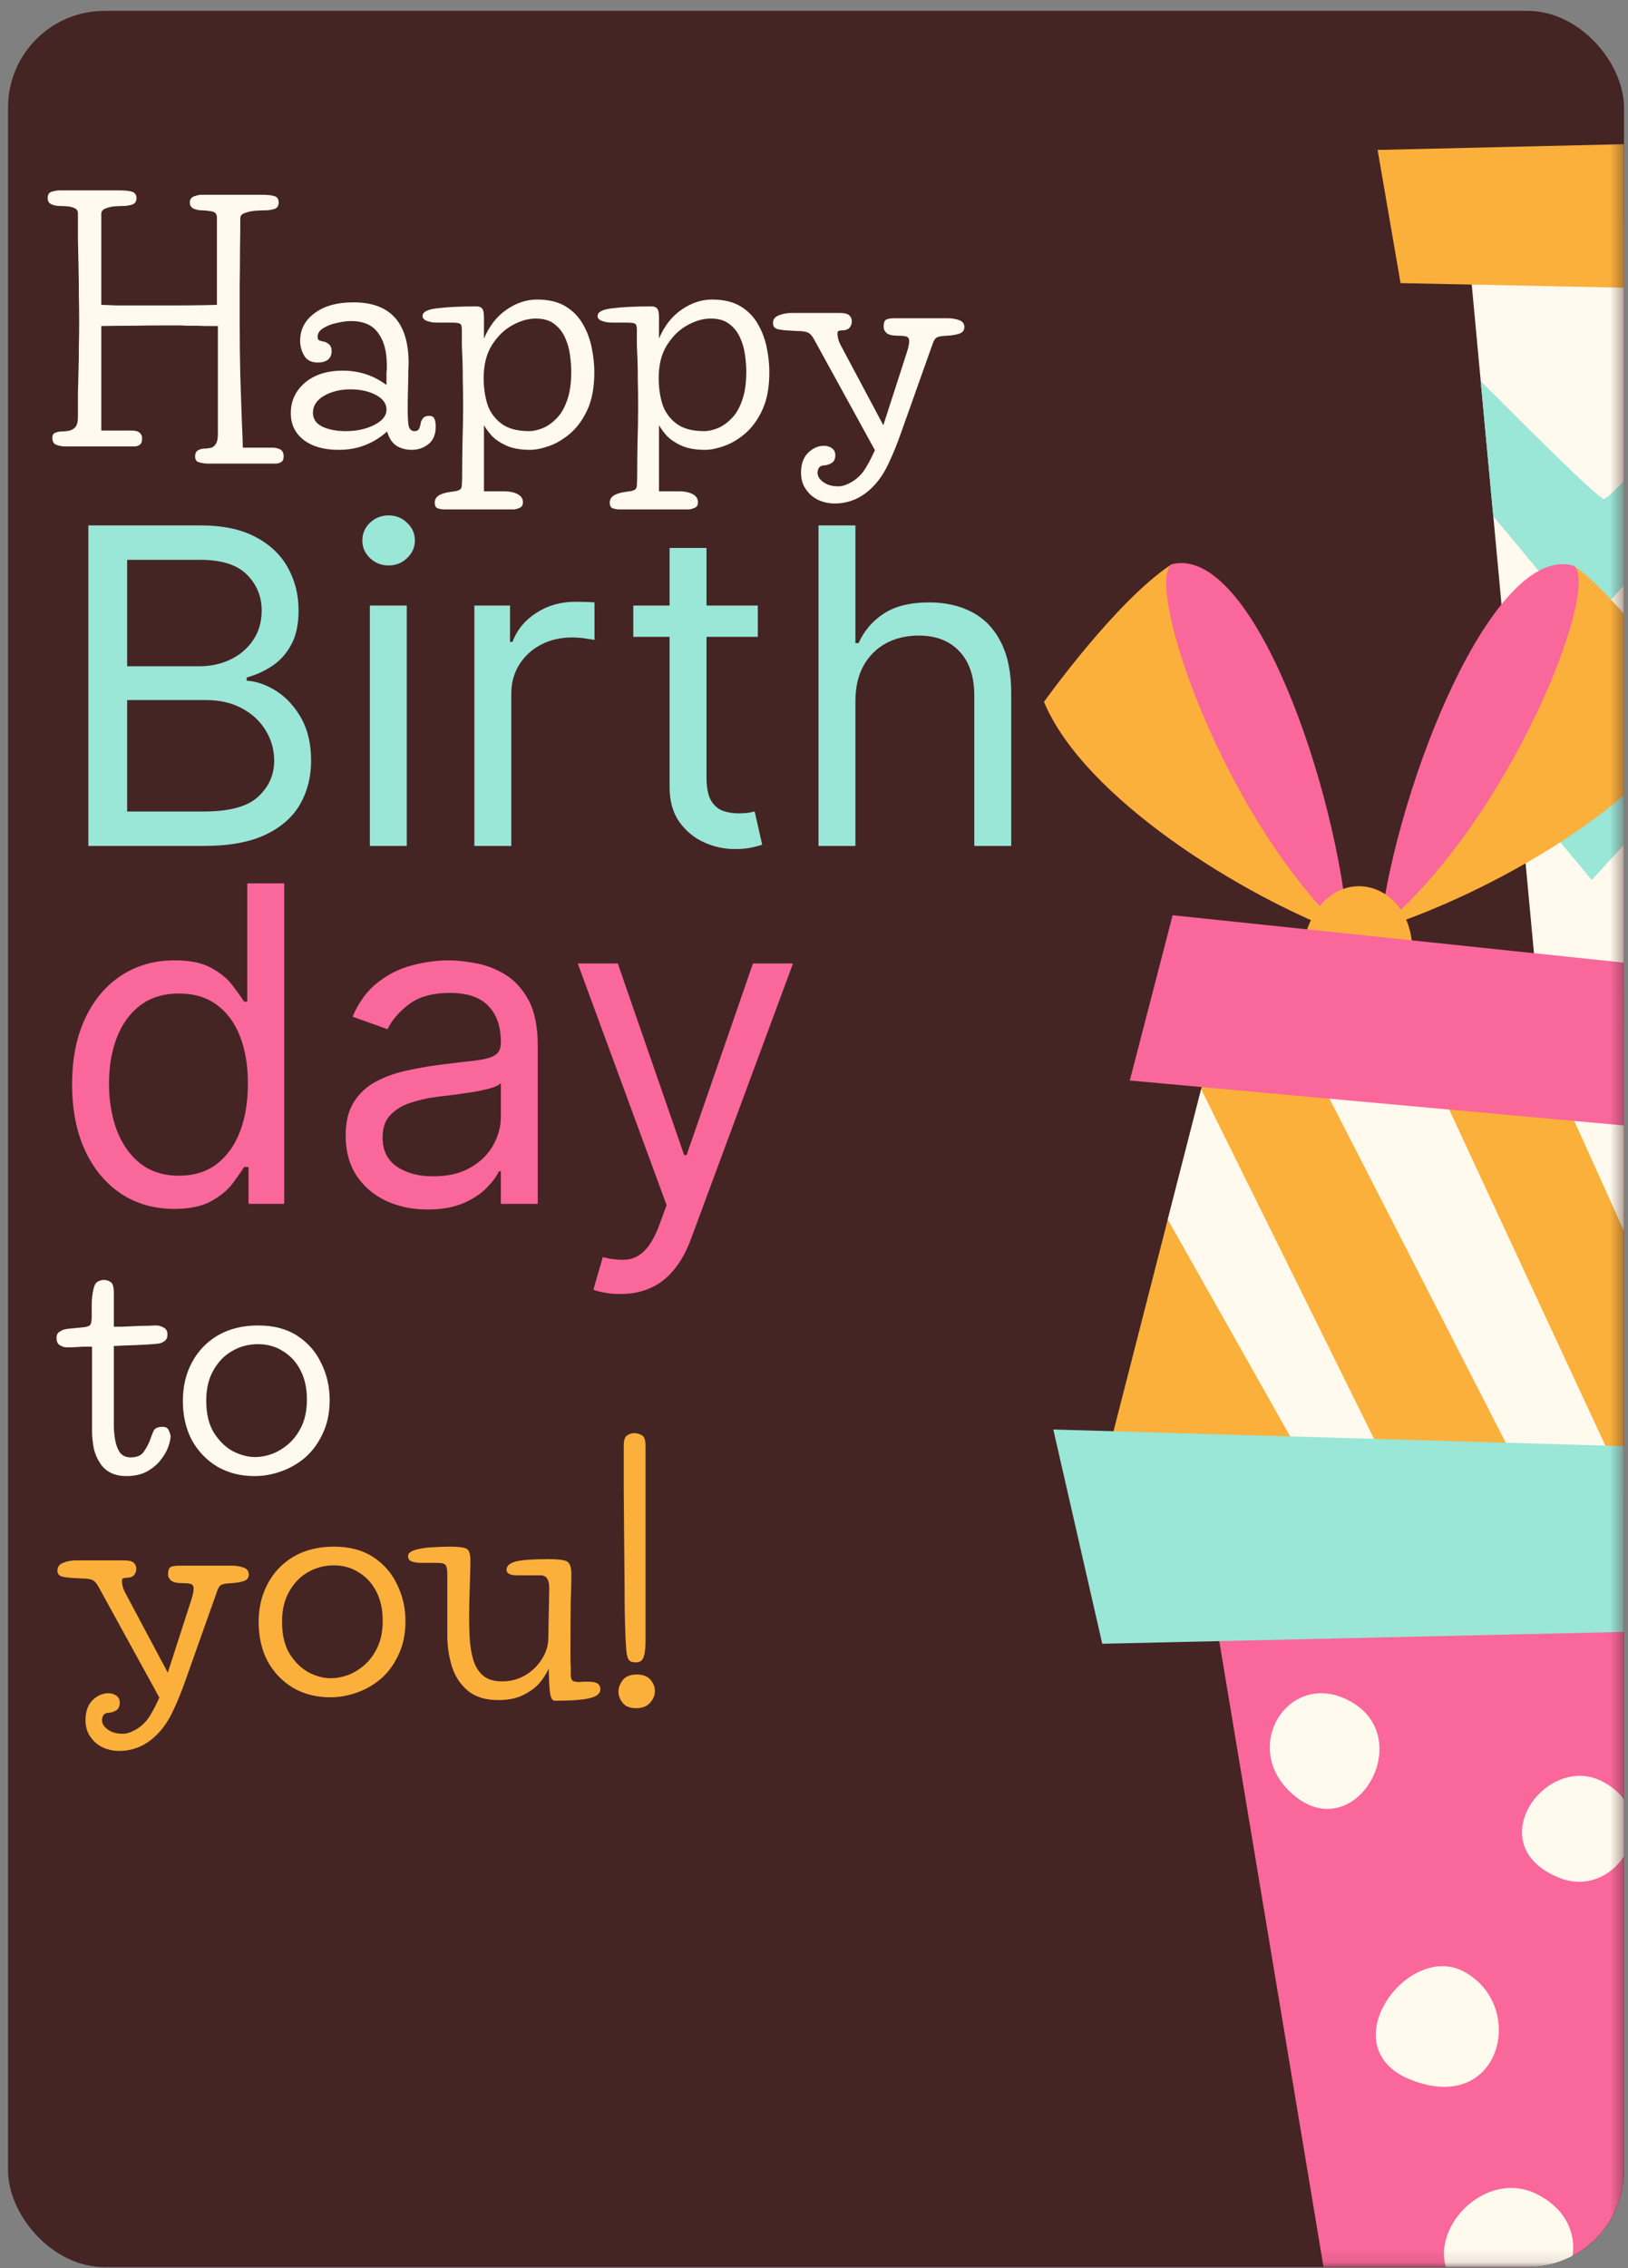 <svg width="135" height="188" viewBox="0 0 135 188" fill="none" xmlns="http://www.w3.org/2000/svg">
<rect x="0" y="0" width="135" height="188" fill="#808080" stroke="none"/>
<g clip-path="url(#clip0_16_29328)">
<path d="M134.667 0.9H0.667V187.9H134.667V0.9Z" fill="#452424"/>
<mask id="mask0_16_29328" style="mask-type:luminance" maskUnits="userSpaceOnUse" x="0" y="0" width="135" height="188">
<path d="M134.667 0.9H0.667V187.9H134.667V0.9Z" fill="white"/>
</mask>
<g mask="url(#mask0_16_29328)">
<path d="M17.24 38.422C16.999 38.422 16.757 38.387 16.516 38.318C16.292 38.266 16.18 38.103 16.18 37.827C16.18 37.569 16.266 37.396 16.439 37.31C16.611 37.224 16.775 37.181 16.93 37.181C17.085 37.181 17.248 37.164 17.421 37.129C17.593 37.112 17.74 37.017 17.86 36.845C17.998 36.672 18.067 36.388 18.067 35.992V27.023C17.791 27.023 17.516 27.023 17.24 27.023C16.981 27.023 16.714 27.014 16.439 26.997C16.215 26.997 15.982 26.997 15.741 26.997C15.499 26.997 15.258 26.988 15.017 26.971H13.673C12.794 26.971 11.915 26.98 11.037 26.997C10.158 26.997 9.279 27.006 8.4 27.023V35.682H10.881C11.209 35.682 11.441 35.742 11.579 35.863C11.717 35.983 11.786 36.13 11.786 36.302C11.786 36.595 11.717 36.785 11.579 36.871C11.459 36.957 11.312 37 11.14 37H5.402C5.161 37 4.919 36.957 4.678 36.871C4.454 36.785 4.342 36.595 4.342 36.302C4.342 36.061 4.428 35.914 4.601 35.863C4.773 35.794 4.937 35.759 5.092 35.759C5.281 35.759 5.479 35.742 5.686 35.708C5.893 35.673 6.074 35.578 6.229 35.423C6.384 35.251 6.462 34.967 6.462 34.57C6.462 33.915 6.462 33.261 6.462 32.606C6.479 31.951 6.496 31.305 6.513 30.667C6.53 30.03 6.539 29.375 6.539 28.703C6.556 28.031 6.565 27.342 6.565 26.635C6.565 25.929 6.556 25.205 6.539 24.464C6.539 23.706 6.53 22.93 6.513 22.138C6.496 21.345 6.479 20.578 6.462 19.837C6.462 19.096 6.462 18.373 6.462 17.666C6.462 17.477 6.367 17.339 6.177 17.253C6.005 17.166 5.798 17.115 5.557 17.098C5.316 17.08 5.1 17.072 4.911 17.072C4.721 17.072 4.514 17.029 4.29 16.942C4.066 16.856 3.954 16.684 3.954 16.425C3.954 16.115 4.075 15.934 4.316 15.883C4.557 15.814 4.756 15.779 4.911 15.779H9.873C10.408 15.779 10.787 15.822 11.011 15.909C11.217 16.012 11.321 16.184 11.321 16.425C11.321 16.701 11.192 16.882 10.933 16.968C10.675 17.037 10.442 17.072 10.235 17.072C10.08 17.072 9.856 17.08 9.563 17.098C9.27 17.115 9.003 17.175 8.762 17.278C8.521 17.364 8.4 17.511 8.4 17.718V25.265C8.848 25.282 9.287 25.3 9.718 25.317C10.166 25.317 10.606 25.317 11.037 25.317H13.673C15.207 25.317 16.335 25.308 17.059 25.291C17.783 25.274 18.093 25.265 17.989 25.265V18.028C17.989 17.735 17.834 17.563 17.524 17.511C17.214 17.459 16.938 17.433 16.697 17.433C16.508 17.433 16.301 17.39 16.077 17.304C15.853 17.201 15.741 17.029 15.741 16.787C15.741 16.529 15.861 16.357 16.103 16.27C16.344 16.184 16.542 16.141 16.697 16.141H21.66C22.194 16.141 22.573 16.184 22.797 16.27C23.004 16.339 23.107 16.512 23.107 16.787C23.107 17.08 22.978 17.261 22.72 17.33C22.461 17.399 22.228 17.433 22.022 17.433C21.866 17.433 21.617 17.442 21.272 17.459C20.945 17.477 20.634 17.537 20.341 17.64C20.066 17.726 19.928 17.873 19.928 18.08C19.928 18.855 19.919 19.742 19.902 20.742C19.902 21.724 19.893 22.732 19.876 23.766C19.876 24.783 19.876 25.739 19.876 26.635C19.876 28.22 19.893 29.745 19.928 31.21C19.98 32.657 20.023 33.907 20.057 34.958C20.109 36.009 20.135 36.724 20.135 37.103H22.616C22.806 37.103 23.004 37.146 23.211 37.233C23.417 37.336 23.521 37.534 23.521 37.827C23.521 38.068 23.452 38.223 23.314 38.292C23.193 38.378 23.047 38.422 22.875 38.422H17.24ZM28.069 37.284C26.862 37.284 25.897 37.008 25.174 36.457C24.467 35.906 24.114 35.165 24.114 34.234C24.114 33.235 24.502 32.399 25.277 31.727C26.07 31.055 27.121 30.719 28.43 30.719C29.774 30.719 30.981 31.115 32.049 31.908V31.21C32.049 31.124 32.049 31.029 32.049 30.926C32.049 30.822 32.058 30.728 32.075 30.641V30.254C32.075 29.116 31.834 28.229 31.351 27.591C30.886 26.937 30.136 26.609 29.102 26.609C28.775 26.609 28.387 26.661 27.939 26.764C27.508 26.851 27.129 26.997 26.802 27.204C26.492 27.393 26.337 27.634 26.337 27.927C26.337 28.065 26.38 28.16 26.466 28.212C26.552 28.246 26.681 28.281 26.854 28.315C26.974 28.332 27.112 28.401 27.267 28.522C27.422 28.643 27.5 28.841 27.5 29.116C27.5 29.409 27.396 29.642 27.19 29.814C26.983 29.969 26.707 30.047 26.363 30.047C25.828 30.047 25.449 29.857 25.225 29.478C25.001 29.099 24.889 28.686 24.889 28.238C24.889 27.307 25.286 26.549 26.078 25.963C26.871 25.36 27.948 25.058 29.309 25.058C32.359 25.058 33.884 26.738 33.884 30.099C33.884 30.116 33.876 30.349 33.858 30.797C33.858 31.227 33.85 31.727 33.832 32.296C33.815 32.864 33.807 33.373 33.807 33.821C33.807 34.648 33.841 35.165 33.91 35.371C33.996 35.613 34.151 35.733 34.375 35.733C34.565 35.733 34.685 35.673 34.737 35.552C34.806 35.432 34.858 35.26 34.892 35.035C34.909 34.932 34.97 34.812 35.073 34.674C35.176 34.536 35.349 34.467 35.59 34.467C35.814 34.467 35.961 34.553 36.029 34.725C36.098 34.898 36.133 35.096 36.133 35.32C36.133 36.009 35.926 36.509 35.513 36.819C35.116 37.129 34.66 37.284 34.143 37.284C33.677 37.284 33.255 37.172 32.876 36.948C32.514 36.707 32.256 36.311 32.101 35.759C31.549 36.259 30.938 36.638 30.265 36.897C29.611 37.155 28.878 37.284 28.069 37.284ZM28.663 35.733C29.576 35.733 30.369 35.561 31.041 35.216C31.713 34.872 32.049 34.45 32.049 33.95C32.049 33.45 31.756 33.045 31.17 32.735C30.584 32.425 29.886 32.27 29.076 32.27C28.215 32.27 27.474 32.451 26.854 32.813C26.25 33.175 25.949 33.64 25.949 34.208C25.949 34.725 26.216 35.113 26.75 35.371C27.284 35.613 27.922 35.733 28.663 35.733ZM36.773 42.221C36.67 42.221 36.523 42.195 36.334 42.144C36.144 42.092 36.049 41.928 36.049 41.652C36.049 41.394 36.179 41.187 36.437 41.032C36.696 40.894 37.049 40.799 37.497 40.748C37.807 40.713 38.014 40.662 38.117 40.593C38.238 40.524 38.298 40.386 38.298 40.179C38.315 39.972 38.324 39.654 38.324 39.223C38.324 38.516 38.333 37.663 38.35 36.664C38.384 35.647 38.401 34.691 38.401 33.795C38.401 32.882 38.393 32.115 38.376 31.494C38.376 30.874 38.367 30.34 38.35 29.892C38.333 29.444 38.315 29.022 38.298 28.625C38.298 28.229 38.298 27.79 38.298 27.307C38.298 27.031 38.238 26.868 38.117 26.816C38.014 26.764 37.781 26.738 37.419 26.738H36.334C36.213 26.738 36.049 26.73 35.843 26.713C35.636 26.678 35.455 26.627 35.3 26.558C35.127 26.471 35.041 26.351 35.041 26.196C35.041 25.851 35.455 25.636 36.282 25.549C37.109 25.446 38.178 25.394 39.487 25.394C39.728 25.394 39.892 25.455 39.978 25.575C40.082 25.679 40.133 25.929 40.133 26.325V28.057C40.581 27.006 41.21 26.204 42.02 25.653C42.83 25.102 43.666 24.826 44.527 24.826C45.492 24.826 46.285 25.015 46.905 25.394C47.526 25.773 48.008 26.273 48.353 26.894C48.697 27.497 48.939 28.151 49.076 28.858C49.214 29.547 49.283 30.211 49.283 30.848C49.283 32.089 49.094 33.123 48.715 33.95C48.336 34.777 47.853 35.44 47.267 35.94C46.699 36.423 46.113 36.767 45.51 36.974C44.924 37.181 44.407 37.284 43.959 37.284C43.183 37.284 42.537 37.172 42.02 36.948C41.52 36.724 41.115 36.457 40.805 36.147C40.512 35.819 40.288 35.518 40.133 35.242V40.722H41.813C42.261 40.722 42.632 40.799 42.925 40.955C43.218 41.11 43.364 41.334 43.364 41.627C43.364 41.868 43.269 42.023 43.08 42.092C42.89 42.178 42.727 42.221 42.589 42.221H36.773ZM43.881 35.733C44.209 35.733 44.57 35.656 44.967 35.501C45.363 35.346 45.742 35.087 46.104 34.725C46.483 34.364 46.785 33.864 47.009 33.226C47.25 32.589 47.37 31.779 47.37 30.797C47.37 30.383 47.336 29.926 47.267 29.427C47.198 28.91 47.06 28.427 46.854 27.979C46.647 27.514 46.345 27.135 45.949 26.842C45.57 26.549 45.062 26.402 44.424 26.402C43.786 26.402 43.132 26.592 42.459 26.971C41.805 27.333 41.245 27.884 40.779 28.625C40.331 29.349 40.107 30.254 40.107 31.339C40.107 32.115 40.211 32.839 40.418 33.511C40.642 34.165 41.029 34.7 41.581 35.113C42.132 35.527 42.899 35.733 43.881 35.733ZM51.287 42.221C51.184 42.221 51.037 42.195 50.848 42.144C50.658 42.092 50.563 41.928 50.563 41.652C50.563 41.394 50.693 41.187 50.951 41.032C51.209 40.894 51.563 40.799 52.011 40.748C52.321 40.713 52.528 40.662 52.631 40.593C52.752 40.524 52.812 40.386 52.812 40.179C52.829 39.972 52.838 39.654 52.838 39.223C52.838 38.516 52.846 37.663 52.864 36.664C52.898 35.647 52.915 34.691 52.915 33.795C52.915 32.882 52.907 32.115 52.889 31.494C52.889 30.874 52.881 30.34 52.864 29.892C52.846 29.444 52.829 29.022 52.812 28.625C52.812 28.229 52.812 27.79 52.812 27.307C52.812 27.031 52.752 26.868 52.631 26.816C52.528 26.764 52.295 26.738 51.933 26.738H50.848C50.727 26.738 50.563 26.73 50.356 26.713C50.15 26.678 49.969 26.627 49.814 26.558C49.641 26.471 49.555 26.351 49.555 26.196C49.555 25.851 49.969 25.636 50.796 25.549C51.623 25.446 52.691 25.394 54.001 25.394C54.242 25.394 54.406 25.455 54.492 25.575C54.596 25.679 54.647 25.929 54.647 26.325V28.057C55.095 27.006 55.724 26.204 56.534 25.653C57.344 25.102 58.18 24.826 59.041 24.826C60.006 24.826 60.799 25.015 61.419 25.394C62.039 25.773 62.522 26.273 62.867 26.894C63.211 27.497 63.453 28.151 63.59 28.858C63.728 29.547 63.797 30.211 63.797 30.848C63.797 32.089 63.608 33.123 63.228 33.95C62.849 34.777 62.367 35.44 61.781 35.94C61.212 36.423 60.627 36.767 60.023 36.974C59.438 37.181 58.921 37.284 58.473 37.284C57.697 37.284 57.051 37.172 56.534 36.948C56.034 36.724 55.629 36.457 55.319 36.147C55.026 35.819 54.802 35.518 54.647 35.242V40.722H56.327C56.775 40.722 57.146 40.799 57.439 40.955C57.732 41.11 57.878 41.334 57.878 41.627C57.878 41.868 57.783 42.023 57.594 42.092C57.404 42.178 57.24 42.221 57.103 42.221H51.287ZM58.395 35.733C58.722 35.733 59.084 35.656 59.481 35.501C59.877 35.346 60.256 35.087 60.618 34.725C60.997 34.364 61.298 33.864 61.523 33.226C61.764 32.589 61.884 31.779 61.884 30.797C61.884 30.383 61.85 29.926 61.781 29.427C61.712 28.91 61.574 28.427 61.367 27.979C61.161 27.514 60.859 27.135 60.463 26.842C60.084 26.549 59.575 26.402 58.938 26.402C58.3 26.402 57.645 26.592 56.973 26.971C56.319 27.333 55.759 27.884 55.293 28.625C54.845 29.349 54.621 30.254 54.621 31.339C54.621 32.115 54.725 32.839 54.931 33.511C55.156 34.165 55.543 34.7 56.095 35.113C56.646 35.527 57.413 35.733 58.395 35.733ZM69.216 41.73C68.751 41.73 68.302 41.635 67.872 41.446C67.458 41.256 67.114 40.963 66.838 40.567C66.562 40.188 66.424 39.722 66.424 39.171C66.424 38.465 66.622 37.913 67.019 37.517C67.415 37.138 67.854 36.948 68.337 36.948C68.561 36.948 68.768 37.008 68.957 37.129C69.164 37.267 69.267 37.465 69.267 37.724C69.267 38.051 69.155 38.275 68.931 38.396C68.707 38.516 68.483 38.577 68.259 38.577C68.104 38.594 67.984 38.663 67.897 38.783C67.829 38.921 67.794 39.05 67.794 39.171C67.794 39.464 67.949 39.722 68.259 39.947C68.587 40.188 69 40.308 69.5 40.308C69.793 40.308 70.086 40.231 70.379 40.076C70.672 39.938 70.93 39.766 71.154 39.559C71.43 39.318 71.671 39.007 71.878 38.628C72.102 38.249 72.326 37.81 72.55 37.31L67.51 28.134C67.338 27.824 67.165 27.634 66.993 27.566C66.821 27.48 66.528 27.436 66.114 27.436C65.787 27.419 65.494 27.402 65.235 27.385C64.994 27.367 64.787 27.342 64.615 27.307C64.27 27.255 64.098 27.083 64.098 26.79C64.098 26.48 64.253 26.265 64.563 26.144C64.891 26.006 65.261 25.937 65.675 25.937H69.578C70.026 25.937 70.31 26.006 70.431 26.144C70.568 26.265 70.637 26.428 70.637 26.635C70.637 26.825 70.577 26.997 70.456 27.152C70.336 27.307 70.103 27.385 69.758 27.385C69.672 27.385 69.595 27.402 69.526 27.436C69.474 27.454 69.448 27.548 69.448 27.721C69.448 27.772 69.466 27.884 69.5 28.057C69.534 28.212 69.595 28.375 69.681 28.548L73.248 35.242L75.186 29.246C75.324 28.832 75.393 28.505 75.393 28.264C75.393 28.108 75.341 27.996 75.238 27.927C75.118 27.858 74.85 27.824 74.437 27.824C74.023 27.824 73.722 27.755 73.532 27.617C73.36 27.462 73.274 27.29 73.274 27.1C73.274 26.807 73.326 26.618 73.429 26.532C73.549 26.428 73.808 26.377 74.204 26.377H78.547C78.926 26.377 79.253 26.428 79.529 26.532C79.822 26.635 79.968 26.825 79.968 27.1C79.968 27.393 79.813 27.583 79.503 27.669C79.21 27.755 78.891 27.807 78.547 27.824C78.133 27.841 77.857 27.884 77.719 27.953C77.582 28.005 77.461 28.169 77.358 28.444L74.721 35.863C74.394 36.793 74.066 37.603 73.739 38.292C73.429 38.981 73.067 39.567 72.653 40.05C71.689 41.17 70.543 41.73 69.216 41.73Z" fill="#FFFAED"/>
<path d="M10.475 122.339C9.493 122.339 8.769 121.986 8.304 121.279C8.062 120.918 7.89 120.521 7.787 120.09C7.701 119.642 7.649 119.212 7.632 118.798C7.632 118.384 7.632 118.048 7.632 117.79V111.613C7.459 111.613 7.278 111.613 7.089 111.613C6.917 111.613 6.727 111.621 6.52 111.638C6.313 111.656 6.115 111.664 5.926 111.664C5.753 111.664 5.59 111.664 5.435 111.664C5.331 111.664 5.185 111.613 4.995 111.509C4.788 111.406 4.685 111.199 4.685 110.889C4.685 110.648 4.771 110.475 4.944 110.372C5.116 110.251 5.323 110.174 5.564 110.139L6.882 110.01C7.227 109.976 7.434 109.898 7.502 109.777C7.571 109.639 7.606 109.424 7.606 109.131C7.606 108.769 7.606 108.382 7.606 107.968C7.623 107.537 7.675 107.15 7.761 106.805C7.83 106.478 7.968 106.271 8.174 106.185C8.33 106.116 8.467 106.081 8.588 106.081C8.812 106.081 9.01 106.141 9.183 106.262C9.355 106.365 9.441 106.676 9.441 107.193V109.958C9.596 109.958 9.837 109.958 10.165 109.958C10.509 109.941 10.871 109.924 11.25 109.907C11.647 109.889 12 109.881 12.31 109.881C12.62 109.863 12.836 109.855 12.956 109.855C13.163 109.855 13.37 109.915 13.577 110.036C13.783 110.139 13.887 110.329 13.887 110.604C13.887 110.846 13.809 111.027 13.654 111.147C13.499 111.251 13.344 111.32 13.189 111.354C12.879 111.388 12.569 111.414 12.258 111.432C11.948 111.449 11.629 111.466 11.302 111.483C10.664 111.5 10.044 111.526 9.441 111.561V118.126C9.441 118.505 9.475 118.901 9.544 119.315C9.613 119.729 9.743 120.082 9.932 120.375C10.139 120.65 10.44 120.788 10.837 120.788C11.354 120.788 11.716 120.633 11.922 120.323C12.146 119.996 12.31 119.694 12.414 119.418C12.517 119.125 12.62 118.858 12.724 118.617C12.827 118.376 13.085 118.255 13.499 118.255C13.758 118.255 13.93 118.367 14.016 118.591C14.102 118.798 14.145 118.945 14.145 119.031C14.145 119.272 14.076 119.582 13.938 119.961C13.801 120.323 13.585 120.685 13.292 121.047C12.999 121.409 12.62 121.719 12.155 121.977C11.69 122.219 11.13 122.339 10.475 122.339ZM21.108 122.339C19.953 122.339 18.928 122.081 18.032 121.564C17.136 121.03 16.43 120.297 15.912 119.367C15.413 118.419 15.163 117.333 15.163 116.11C15.163 114.921 15.413 113.861 15.912 112.931C16.412 111.983 17.127 111.233 18.058 110.682C19.006 110.131 20.126 109.855 21.418 109.855C22.693 109.855 23.77 110.139 24.649 110.708C25.528 111.276 26.191 112.035 26.639 112.982C27.104 113.913 27.337 114.93 27.337 116.032C27.337 117.084 27.148 118.005 26.768 118.798C26.407 119.591 25.924 120.254 25.321 120.788C24.718 121.305 24.046 121.693 23.305 121.951C22.581 122.21 21.849 122.339 21.108 122.339ZM21.16 120.762C21.608 120.762 22.073 120.676 22.555 120.504C23.055 120.314 23.52 120.03 23.951 119.651C24.399 119.255 24.761 118.755 25.037 118.152C25.312 117.549 25.45 116.825 25.45 115.981C25.45 115.067 25.278 114.275 24.933 113.603C24.589 112.913 24.106 112.379 23.486 112C22.883 111.604 22.185 111.406 21.392 111.406C20.617 111.406 19.902 111.595 19.247 111.974C18.609 112.336 18.092 112.87 17.696 113.577C17.3 114.266 17.102 115.102 17.102 116.084C17.102 117.152 17.308 118.031 17.722 118.721C18.153 119.41 18.678 119.927 19.299 120.271C19.936 120.599 20.556 120.762 21.16 120.762Z" fill="#FFFAED"/>
<path d="M9.88 145.118C9.415 145.118 8.967 145.024 8.536 144.834C8.123 144.644 7.778 144.352 7.502 143.955C7.227 143.576 7.089 143.111 7.089 142.559C7.089 141.853 7.287 141.302 7.683 140.905C8.08 140.526 8.519 140.337 9.002 140.337C9.226 140.337 9.432 140.397 9.622 140.518C9.829 140.655 9.932 140.854 9.932 141.112C9.932 141.439 9.82 141.663 9.596 141.784C9.372 141.905 9.148 141.965 8.924 141.965C8.769 141.982 8.648 142.051 8.562 142.172C8.493 142.31 8.459 142.439 8.459 142.559C8.459 142.852 8.614 143.111 8.924 143.335C9.251 143.576 9.665 143.697 10.165 143.697C10.458 143.697 10.751 143.619 11.043 143.464C11.336 143.326 11.595 143.154 11.819 142.947C12.095 142.706 12.336 142.396 12.543 142.017C12.767 141.638 12.991 141.198 13.215 140.698L8.174 131.523C8.002 131.213 7.83 131.023 7.658 130.954C7.485 130.868 7.192 130.825 6.779 130.825C6.451 130.808 6.158 130.79 5.9 130.773C5.659 130.756 5.452 130.73 5.28 130.696C4.935 130.644 4.763 130.472 4.763 130.179C4.763 129.868 4.918 129.653 5.228 129.532C5.555 129.395 5.926 129.326 6.339 129.326H10.242C10.69 129.326 10.975 129.395 11.095 129.532C11.233 129.653 11.302 129.817 11.302 130.024C11.302 130.213 11.242 130.385 11.121 130.54C11.001 130.696 10.768 130.773 10.423 130.773C10.337 130.773 10.259 130.79 10.191 130.825C10.139 130.842 10.113 130.937 10.113 131.109C10.113 131.161 10.13 131.273 10.165 131.445C10.199 131.6 10.259 131.764 10.346 131.936L13.913 138.631L15.851 132.634C15.989 132.221 16.058 131.893 16.058 131.652C16.058 131.497 16.006 131.385 15.903 131.316C15.782 131.247 15.515 131.213 15.102 131.213C14.688 131.213 14.386 131.144 14.197 131.006C14.025 130.851 13.938 130.678 13.938 130.489C13.938 130.196 13.99 130.006 14.094 129.92C14.214 129.817 14.473 129.765 14.869 129.765H19.211C19.59 129.765 19.918 129.817 20.194 129.92C20.486 130.024 20.633 130.213 20.633 130.489C20.633 130.782 20.478 130.971 20.168 131.057C19.875 131.144 19.556 131.195 19.211 131.213C18.798 131.23 18.522 131.273 18.384 131.342C18.246 131.393 18.126 131.557 18.022 131.833L15.386 139.251C15.059 140.182 14.731 140.991 14.404 141.681C14.094 142.37 13.732 142.956 13.318 143.438C12.353 144.558 11.207 145.118 9.88 145.118ZM27.393 140.673C26.238 140.673 25.213 140.414 24.317 139.897C23.421 139.363 22.715 138.631 22.198 137.7C21.698 136.752 21.448 135.667 21.448 134.443C21.448 133.254 21.698 132.195 22.198 131.264C22.697 130.316 23.413 129.567 24.343 129.015C25.291 128.464 26.411 128.188 27.703 128.188C28.978 128.188 30.055 128.473 30.934 129.041C31.813 129.61 32.476 130.368 32.924 131.316C33.389 132.246 33.622 133.263 33.622 134.366C33.622 135.417 33.433 136.339 33.053 137.132C32.692 137.924 32.209 138.588 31.606 139.122C31.003 139.639 30.331 140.026 29.59 140.285C28.866 140.543 28.134 140.673 27.393 140.673ZM27.445 139.096C27.893 139.096 28.358 139.01 28.84 138.837C29.34 138.648 29.805 138.364 30.236 137.985C30.684 137.588 31.046 137.088 31.322 136.485C31.598 135.882 31.735 135.159 31.735 134.314C31.735 133.401 31.563 132.608 31.218 131.936C30.874 131.247 30.391 130.713 29.771 130.334C29.168 129.937 28.47 129.739 27.677 129.739C26.902 129.739 26.187 129.929 25.532 130.308C24.894 130.67 24.378 131.204 23.981 131.91C23.585 132.6 23.387 133.435 23.387 134.418C23.387 135.486 23.593 136.365 24.007 137.054C24.438 137.743 24.963 138.26 25.584 138.605C26.221 138.932 26.842 139.096 27.445 139.096ZM46.011 140.957C45.821 140.957 45.692 140.767 45.623 140.388C45.589 140.199 45.563 139.932 45.545 139.587C45.528 139.225 45.511 138.794 45.494 138.295C45.339 138.674 45.089 139.07 44.744 139.484C44.4 139.88 43.943 140.216 43.374 140.492C42.823 140.767 42.142 140.905 41.332 140.905C40.264 140.905 39.42 140.647 38.799 140.13C38.179 139.613 37.74 138.949 37.481 138.14C37.223 137.312 37.093 136.451 37.093 135.555V130.515C37.093 130.118 37.05 129.86 36.964 129.739C36.895 129.601 36.663 129.532 36.266 129.532H34.896C34.638 129.532 34.397 129.498 34.173 129.429C33.949 129.36 33.837 129.205 33.837 128.964C33.837 128.688 34.155 128.49 34.793 128.369C35.103 128.3 35.474 128.257 35.904 128.24C36.335 128.206 36.818 128.188 37.352 128.188C38.041 128.188 38.489 128.249 38.696 128.369C38.903 128.473 39.006 128.8 39.006 129.352C39.006 129.679 38.998 130.127 38.98 130.696C38.963 131.247 38.946 131.833 38.928 132.453C38.911 133.056 38.903 133.608 38.903 134.107C38.903 134.642 38.92 135.219 38.954 135.839C38.989 136.442 39.084 137.011 39.239 137.545C39.394 138.079 39.661 138.519 40.04 138.863C40.419 139.191 40.953 139.354 41.642 139.354C42.332 139.354 42.961 139.191 43.529 138.863C44.115 138.519 44.581 138.071 44.925 137.519C45.287 136.968 45.468 136.373 45.468 135.736L45.545 131.626C45.545 130.92 45.313 130.566 44.848 130.566H42.883C42.297 130.566 42.004 130.411 42.004 130.101C42.004 129.774 42.28 129.541 42.831 129.403C43.331 129.283 44.219 129.222 45.494 129.222C46.252 129.222 46.752 129.283 46.993 129.403C47.251 129.524 47.381 129.886 47.381 130.489C47.381 130.971 47.363 131.712 47.329 132.712C47.312 133.711 47.303 134.926 47.303 136.356C47.303 136.787 47.303 137.157 47.303 137.468C47.303 137.76 47.312 138.002 47.329 138.191V138.837C47.329 139.027 47.372 139.173 47.458 139.277C47.562 139.363 47.76 139.406 48.053 139.406C48.156 139.406 48.242 139.397 48.311 139.38H48.854C49.474 139.38 49.784 139.587 49.784 140.001C49.784 140.345 49.517 140.586 48.983 140.724C48.466 140.879 47.475 140.957 46.011 140.957ZM52.73 137.778C52.54 137.778 52.377 137.743 52.239 137.674C52.118 137.588 52.032 137.399 51.98 137.106C51.946 136.951 51.911 136.537 51.877 135.865C51.843 135.193 51.817 134.314 51.8 133.229C51.8 132.143 51.791 130.911 51.774 129.532C51.756 127.068 51.739 125.052 51.722 123.484C51.722 121.899 51.722 120.684 51.722 119.84C51.722 119.392 51.808 119.107 51.98 118.987C52.17 118.849 52.377 118.78 52.601 118.78C52.79 118.78 52.989 118.832 53.195 118.935C53.419 119.038 53.531 119.34 53.531 119.84V135.943C53.531 136.546 53.48 137.002 53.376 137.312C53.29 137.623 53.075 137.778 52.73 137.778ZM52.756 141.577C52.222 141.577 51.843 141.422 51.619 141.112C51.395 140.819 51.282 140.518 51.282 140.207C51.282 139.897 51.395 139.587 51.619 139.277C51.86 138.949 52.256 138.786 52.807 138.786C53.325 138.786 53.704 138.932 53.945 139.225C54.186 139.518 54.307 139.828 54.307 140.156C54.307 140.518 54.169 140.845 53.893 141.138C53.635 141.431 53.256 141.577 52.756 141.577Z" fill="#FBB03B"/>
<path d="M7.327 70.112V43.546H16.614C18.465 43.546 19.991 43.866 21.193 44.506C22.395 45.138 23.29 45.989 23.878 47.062C24.466 48.125 24.76 49.306 24.76 50.603C24.76 51.744 24.557 52.687 24.15 53.431C23.753 54.174 23.225 54.762 22.568 55.195C21.919 55.627 21.215 55.947 20.454 56.154V56.414C21.266 56.466 22.084 56.751 22.905 57.27C23.727 57.789 24.414 58.532 24.968 59.501C25.521 60.469 25.798 61.654 25.798 63.055C25.798 64.387 25.495 65.585 24.89 66.648C24.284 67.712 23.329 68.555 22.023 69.177C20.717 69.8 19.018 70.112 16.925 70.112H7.327ZM10.544 67.258H16.925C19.027 67.258 20.518 66.851 21.401 66.038C22.291 65.217 22.736 64.222 22.736 63.055C22.736 62.156 22.507 61.326 22.049 60.565C21.591 59.795 20.938 59.181 20.09 58.723C19.243 58.256 18.24 58.022 17.081 58.022H10.544V67.258ZM10.544 55.221H16.51C17.479 55.221 18.352 55.03 19.131 54.65C19.917 54.269 20.54 53.733 20.998 53.041C21.465 52.35 21.699 51.537 21.699 50.603C21.699 49.435 21.292 48.445 20.48 47.632C19.667 46.811 18.378 46.4 16.614 46.4H10.544V55.221ZM30.668 70.112V50.188H33.73V70.112H30.668ZM32.225 46.867C31.628 46.867 31.114 46.664 30.681 46.257C30.258 45.851 30.046 45.362 30.046 44.792C30.046 44.221 30.258 43.732 30.681 43.326C31.114 42.919 31.628 42.716 32.225 42.716C32.822 42.716 33.332 42.919 33.755 43.326C34.188 43.732 34.404 44.221 34.404 44.792C34.404 45.362 34.188 45.851 33.755 46.257C33.332 46.664 32.822 46.867 32.225 46.867ZM39.336 70.112V50.188H42.294V53.197H42.501C42.865 52.211 43.522 51.411 44.473 50.797C45.424 50.183 46.496 49.876 47.69 49.876C47.915 49.876 48.196 49.881 48.533 49.889C48.87 49.898 49.125 49.911 49.298 49.928V53.041C49.194 53.015 48.957 52.977 48.585 52.925C48.222 52.864 47.837 52.834 47.43 52.834C46.462 52.834 45.597 53.037 44.836 53.444C44.084 53.841 43.487 54.395 43.046 55.104C42.614 55.804 42.398 56.604 42.398 57.503V70.112H39.336ZM62.84 50.188V52.782H52.515V50.188H62.84ZM55.525 45.414H58.586V64.404C58.586 65.269 58.711 65.917 58.962 66.35C59.221 66.773 59.55 67.059 59.948 67.206C60.354 67.344 60.782 67.413 61.232 67.413C61.569 67.413 61.846 67.396 62.062 67.362C62.278 67.318 62.451 67.284 62.581 67.258L63.203 70.008C62.996 70.085 62.706 70.163 62.334 70.241C61.962 70.328 61.491 70.371 60.92 70.371C60.056 70.371 59.208 70.185 58.378 69.813C57.557 69.441 56.873 68.875 56.329 68.114C55.792 67.353 55.525 66.393 55.525 65.234V45.414ZM70.934 58.126V70.112H67.873V43.546H70.934V53.301H71.194C71.661 52.272 72.361 51.455 73.295 50.849C74.238 50.235 75.492 49.928 77.057 49.928C78.414 49.928 79.603 50.201 80.624 50.745C81.644 51.282 82.435 52.107 82.998 53.223C83.568 54.33 83.854 55.739 83.854 57.452V70.112H80.792V57.659C80.792 56.077 80.382 54.853 79.56 53.988C78.747 53.115 77.619 52.678 76.175 52.678C75.171 52.678 74.272 52.89 73.477 53.314C72.69 53.737 72.067 54.356 71.609 55.169C71.159 55.981 70.934 56.967 70.934 58.126Z" fill="#9AE6D7"/>
<path d="M14.435 100.194C12.775 100.194 11.309 99.774 10.038 98.935C8.767 98.088 7.772 96.894 7.054 95.355C6.337 93.807 5.978 91.978 5.978 89.868C5.978 87.776 6.337 85.96 7.054 84.421C7.772 82.881 8.771 81.692 10.051 80.853C11.331 80.015 12.809 79.595 14.487 79.595C15.784 79.595 16.809 79.811 17.561 80.244C18.322 80.668 18.901 81.152 19.299 81.697C19.706 82.233 20.021 82.674 20.246 83.02H20.506V73.213H23.567V99.778H20.609V96.717H20.246C20.021 97.08 19.701 97.539 19.286 98.092C18.871 98.637 18.279 99.126 17.509 99.558C16.739 99.982 15.715 100.194 14.435 100.194ZM14.85 97.444C16.078 97.444 17.116 97.124 17.963 96.484C18.811 95.835 19.455 94.94 19.896 93.799C20.337 92.649 20.557 91.321 20.557 89.817C20.557 88.329 20.341 87.028 19.909 85.912C19.476 84.788 18.837 83.915 17.989 83.292C17.142 82.661 16.095 82.345 14.85 82.345C13.553 82.345 12.472 82.678 11.607 83.344C10.751 84.001 10.107 84.896 9.675 86.029C9.251 87.153 9.039 88.416 9.039 89.817C9.039 91.235 9.255 92.523 9.687 93.682C10.129 94.832 10.777 95.749 11.633 96.432C12.498 97.106 13.57 97.444 14.85 97.444ZM35.461 100.245C34.199 100.245 33.053 100.008 32.024 99.532C30.995 99.048 30.178 98.352 29.572 97.444C28.967 96.527 28.664 95.42 28.664 94.123C28.664 92.981 28.889 92.056 29.339 91.347C29.788 90.629 30.39 90.067 31.142 89.661C31.894 89.254 32.724 88.952 33.632 88.753C34.549 88.545 35.47 88.381 36.395 88.26C37.606 88.104 38.587 87.988 39.34 87.91C40.101 87.823 40.654 87.681 41 87.482C41.355 87.283 41.532 86.937 41.532 86.444V86.34C41.532 85.061 41.182 84.066 40.481 83.357C39.789 82.648 38.739 82.293 37.329 82.293C35.868 82.293 34.722 82.613 33.892 83.253C33.062 83.893 32.478 84.576 32.141 85.303L29.235 84.265C29.754 83.054 30.446 82.112 31.311 81.437C32.184 80.754 33.135 80.278 34.164 80.01C35.202 79.734 36.222 79.595 37.225 79.595C37.865 79.595 38.6 79.673 39.43 79.829C40.269 79.976 41.078 80.283 41.856 80.75C42.643 81.217 43.296 81.921 43.815 82.864C44.334 83.807 44.593 85.069 44.593 86.652V99.778H41.532V97.08H41.376C41.169 97.513 40.823 97.975 40.338 98.468C39.854 98.961 39.21 99.381 38.406 99.727C37.602 100.072 36.62 100.245 35.461 100.245ZM35.928 97.496C37.139 97.496 38.159 97.258 38.989 96.782C39.828 96.306 40.459 95.692 40.883 94.94C41.316 94.188 41.532 93.397 41.532 92.567V89.765C41.402 89.92 41.117 90.063 40.676 90.193C40.243 90.314 39.742 90.422 39.171 90.517C38.609 90.603 38.06 90.681 37.524 90.751C36.996 90.811 36.568 90.863 36.239 90.906C35.444 91.01 34.7 91.178 34.008 91.412C33.325 91.637 32.772 91.978 32.348 92.437C31.933 92.886 31.726 93.5 31.726 94.279C31.726 95.342 32.119 96.147 32.906 96.691C33.702 97.227 34.709 97.496 35.928 97.496ZM51.438 107.25C50.92 107.25 50.457 107.207 50.051 107.12C49.644 107.042 49.363 106.964 49.208 106.887L49.986 104.189C50.729 104.379 51.387 104.448 51.957 104.396C52.528 104.344 53.034 104.089 53.475 103.631C53.925 103.181 54.335 102.451 54.707 101.439L55.278 99.882L47.91 79.855H51.231L56.731 95.731H56.938L62.438 79.855H65.759L57.301 102.684C56.921 103.713 56.45 104.565 55.888 105.239C55.326 105.922 54.673 106.428 53.929 106.757C53.194 107.086 52.364 107.25 51.438 107.25Z" fill="#FA679B"/>
<path d="M110.769 193.997L100.283 131.078H158.466L156.437 192.982L110.769 193.997Z" fill="#FA679B"/>
<path d="M91.657 121.268L101.805 81.69H156.352L157.113 125.328L91.657 121.268Z" fill="#FBB03B"/>
<path d="M101.804 81.693C112.132 82.727 139.227 85.496 139.227 85.496L153.435 123.298L144.682 124.186L128.572 88.541L118.17 87.653L134.153 122.03L125.146 120.128L107.006 84.735L100.765 85.747L101.804 81.693ZM115.251 121.902L99.605 90.271L96.835 101.073C100.196 107.012 108.021 120.887 108.021 120.887L115.251 121.902Z" fill="#FFFAED"/>
<path d="M127.429 81.436L121.594 18.772L157.874 18.01L157.366 84.227L127.429 81.436Z" fill="#FFFAED"/>
<path d="M157.555 59.607L154.829 63.55L145.315 49.976C145.315 49.976 134.152 62.281 133.518 62.281C133.091 62.281 128.403 57.617 124.885 54.108L125.961 65.671L131.996 72.938L145.062 58.604L152.673 74.586L157.49 68.078L157.555 59.607Z" fill="#9AE6D7"/>
<path d="M123.83 42.785L131.488 52.006L144.554 37.672L152.165 53.656L157.657 46.236L157.722 37.699L154.321 42.619L144.807 29.046C144.807 29.046 133.644 41.351 133.01 41.351C132.513 41.351 126.27 35.06 122.787 31.594L123.83 42.785Z" fill="#9AE6D7"/>
<path d="M97.168 46.762C92.558 49.766 86.571 58.171 86.571 58.171C89.853 66.078 102.905 74.254 111.841 77.545C105.531 64.397 97.168 46.762 97.168 46.762Z" fill="#FBB03B"/>
<path d="M111.84 77.545C110.916 65.301 103.875 45.098 97.167 46.762C94.868 48.421 101.415 68.013 111.84 77.545Z" fill="#FA679B"/>
<path d="M130.522 46.897C134.989 50.113 140.576 58.789 140.576 58.789C136.929 66.534 123.51 74.093 114.43 76.963C121.345 64.124 130.522 46.897 130.522 46.897Z" fill="#FBB03B"/>
<path d="M114.429 76.963C115.924 64.775 123.9 44.922 130.521 46.898C132.742 48.662 125.288 67.928 114.429 76.963Z" fill="#FA679B"/>
<path d="M117.119 78.83C117.098 72.562 109.744 71.145 108.118 77.957C113.813 79.676 117.119 78.83 117.119 78.83Z" fill="#FBB03B"/>
<path d="M97.239 75.855L93.686 89.555L157.875 95.391L157.621 82.197L97.239 75.855Z" fill="#FA679B"/>
<path d="M157.62 11.414L114.236 12.428L116.139 23.465L159.142 24.353L157.62 11.414Z" fill="#FBB03B"/>
<path d="M111.572 140.804C106.775 138.597 102.946 144.737 107.006 148.541C112.307 153.512 117.915 143.721 111.572 140.804Z" fill="#FFFAED"/>
<path d="M132.884 147.654C128.206 145.203 122.573 152.977 129.332 155.645C134.152 157.548 138.212 150.444 132.884 147.654Z" fill="#FFFAED"/>
<path d="M127.519 181.889C122.067 179.034 115.501 188.095 123.379 191.204C128.998 193.422 133.73 185.142 127.519 181.889Z" fill="#FFFAED"/>
<path d="M121.341 163.383C116.663 160.934 110.257 169.751 117.028 172.39C124.511 175.308 126.668 166.174 121.341 163.383Z" fill="#FFFAED"/>
<path d="M87.344 118.478L91.403 136.236L158.382 134.715L156.859 120.507L87.344 118.478Z" fill="#9AE6D7"/>
</g>
</g>
<defs>
<clipPath id="clip0_16_29328">
<rect x="0.667" y="0.9" width="134" height="187" rx="8" fill="white"/>
</clipPath>
</defs>
</svg>

